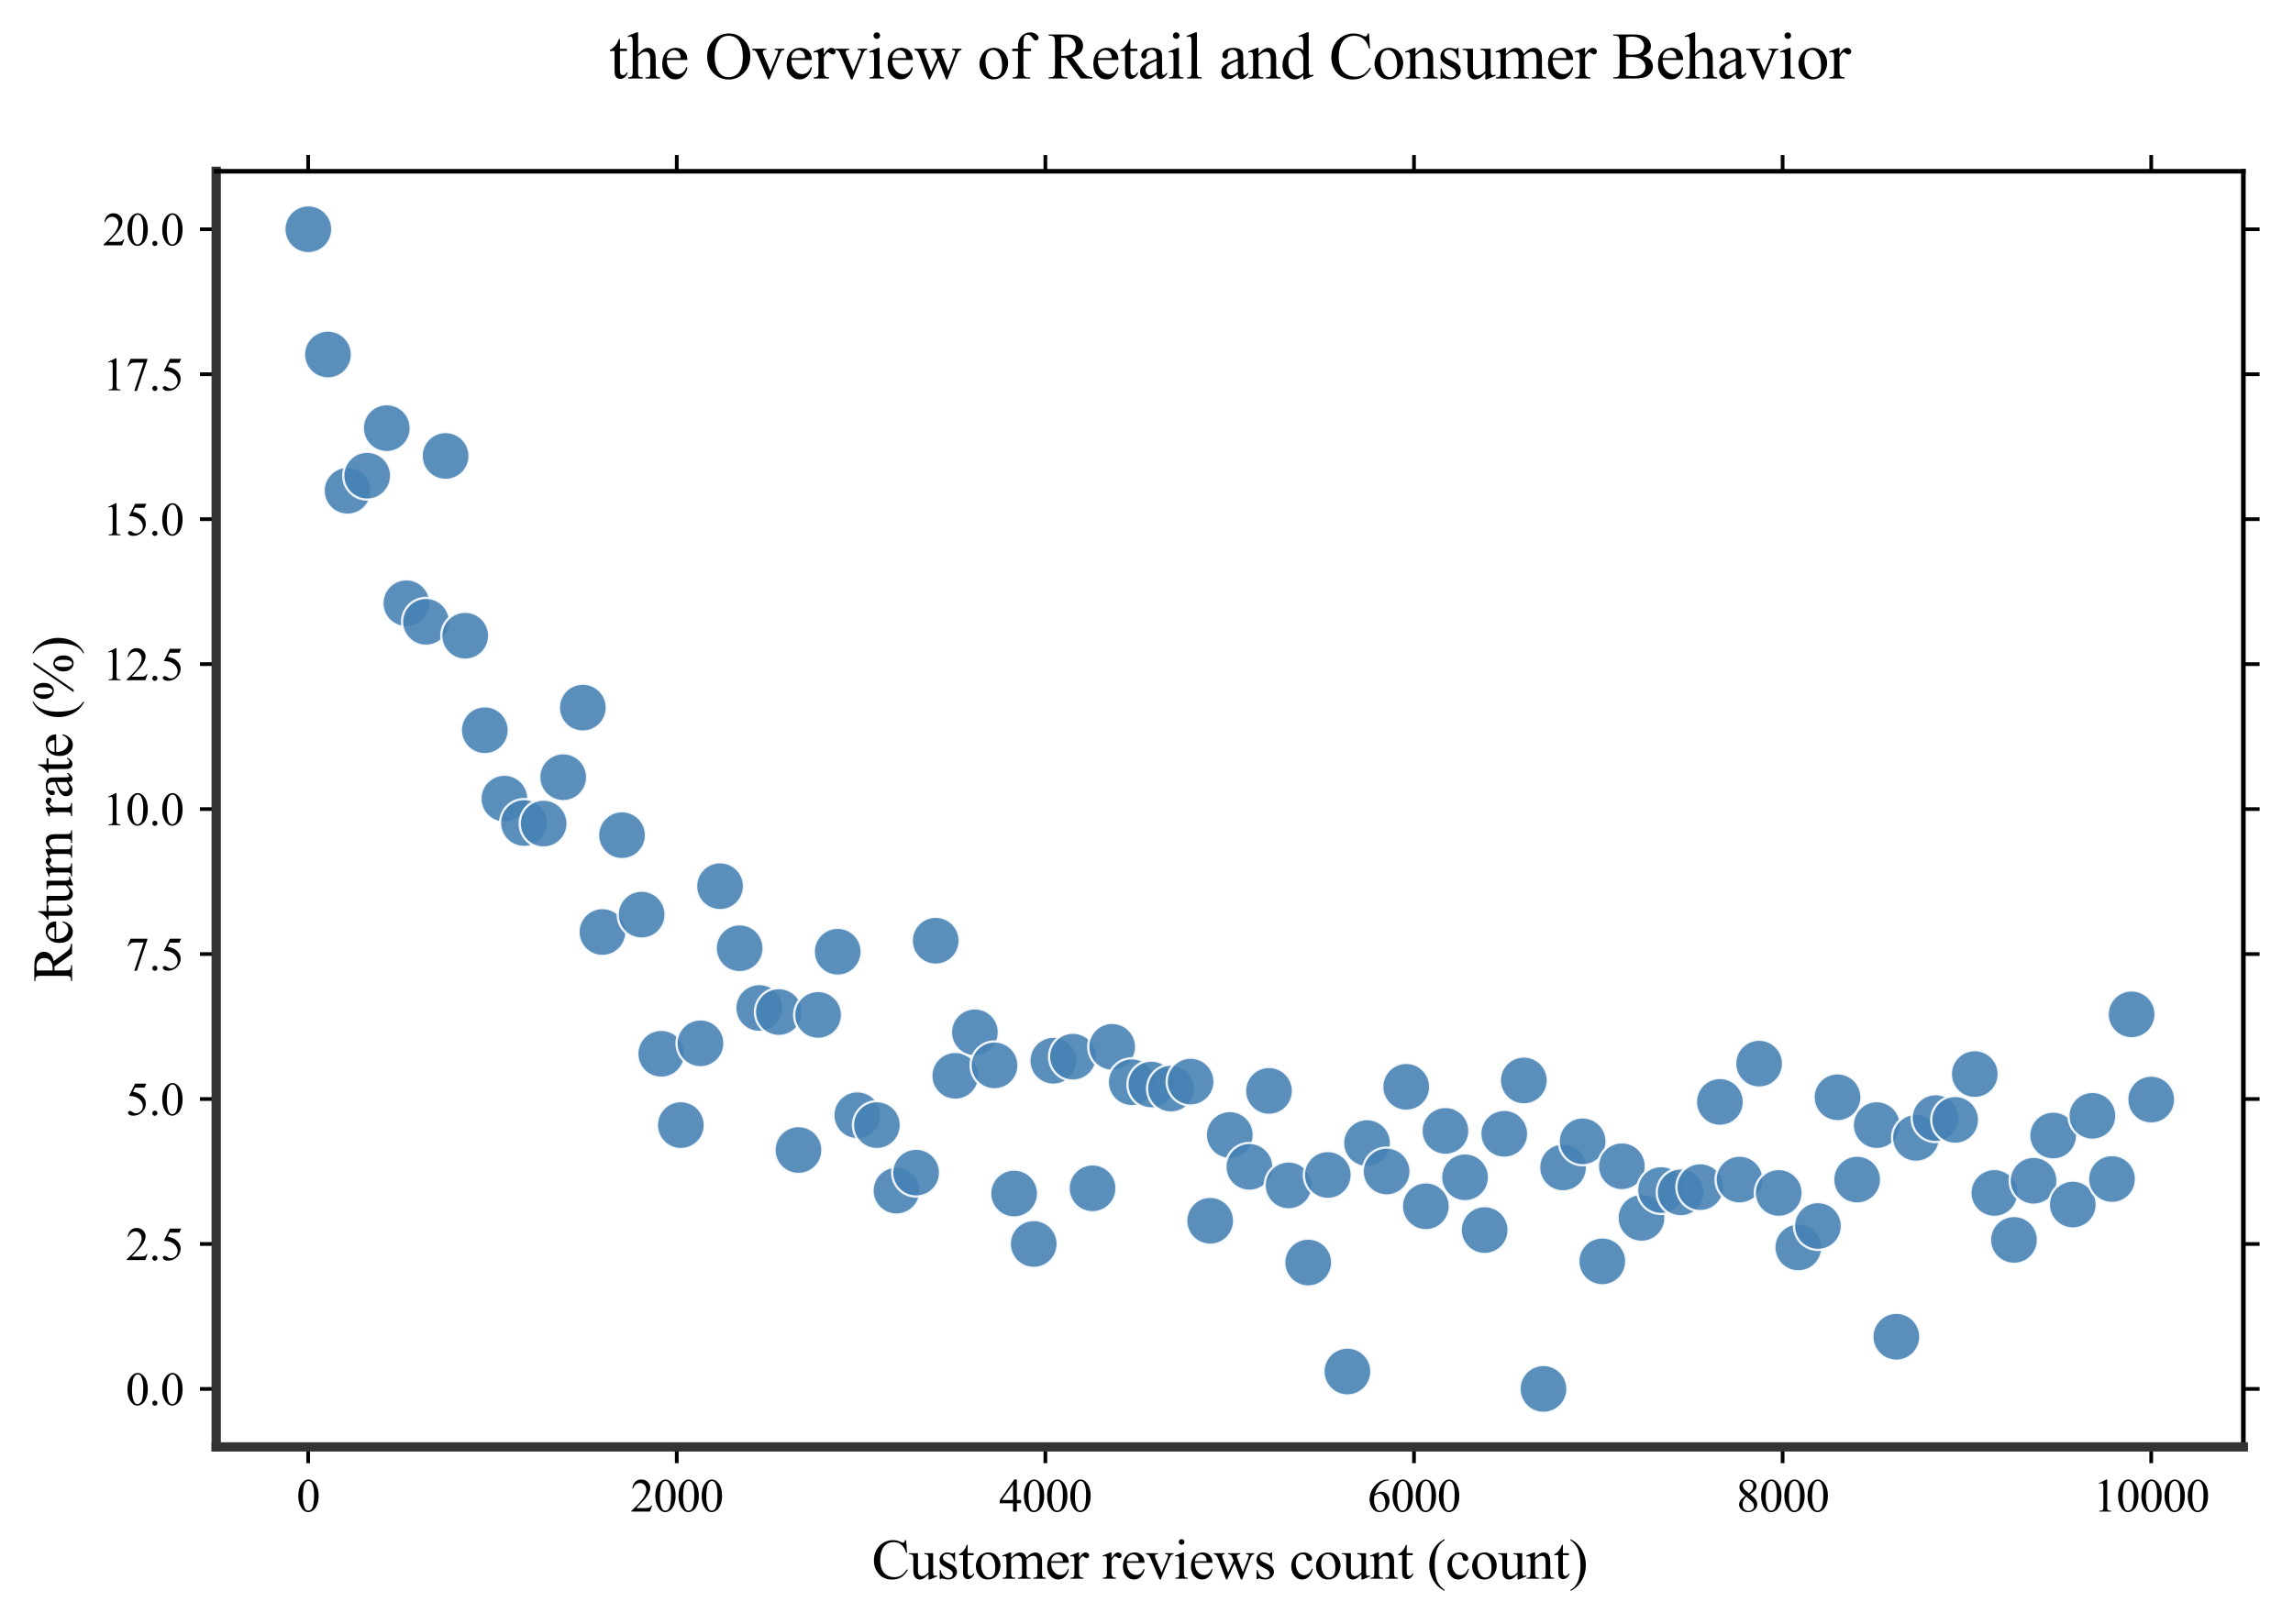 <?xml version="1.0" encoding="utf-8" standalone="no"?>
<!DOCTYPE svg PUBLIC "-//W3C//DTD SVG 1.1//EN"
  "http://www.w3.org/Graphics/SVG/1.1/DTD/svg11.dtd">
<svg xmlns:xlink="http://www.w3.org/1999/xlink" width="494.209pt" height="350.103pt" viewBox="0 0 494.209 350.103" xmlns="http://www.w3.org/2000/svg" version="1.1">
 <defs>
  <style type="text/css">*{stroke-linejoin: round; stroke-linecap: butt}</style>
 </defs>
 <g id="figure_1">
  <g id="patch_1">
   <path d="M 0 350.103 
L 494.209 350.103 
L 494.209 0 
L 0 0 
z
" style="fill: #ffffff"/>
  </g>
  <g id="axes_1">
   <g id="patch_2">
    <path d="M 46.599 311.921 
L 483.509 311.921 
L 483.509 36.921 
L 46.599 36.921 
z
" style="fill: #ffffff"/>
   </g>
   <g id="PathCollection_1">
    <defs>
     <path id="m537b567ca7" d="M 0 5.157 
C 1.368 5.157 2.679 4.613 3.646 3.646 
C 4.613 2.679 5.157 1.368 5.157 0 
C 5.157 -1.368 4.613 -2.679 3.646 -3.646 
C 2.679 -4.613 1.368 -5.157 0 -5.157 
C -1.368 -5.157 -2.679 -4.613 -3.646 -3.646 
C -4.613 -2.679 -5.157 -1.368 -5.157 0 
C -5.157 1.368 -4.613 2.679 -3.646 3.646 
C -2.679 4.613 -1.368 5.157 0 5.157 
z
" style="stroke: #ffffff; stroke-opacity: 0.888; stroke-width: 0.5"/>
    </defs>
    <g clip-path="url(#p446ac731dd)">
     <use xlink:href="#m537b567ca7" x="66.459" y="49.421" style="fill: #4682b4; fill-opacity: 0.888; stroke: #ffffff; stroke-opacity: 0.888; stroke-width: 0.5"/>
     <use xlink:href="#m537b567ca7" x="70.684" y="76.421" style="fill: #4682b4; fill-opacity: 0.888; stroke: #ffffff; stroke-opacity: 0.888; stroke-width: 0.5"/>
     <use xlink:href="#m537b567ca7" x="74.91" y="105.796" style="fill: #4682b4; fill-opacity: 0.888; stroke: #ffffff; stroke-opacity: 0.888; stroke-width: 0.5"/>
     <use xlink:href="#m537b567ca7" x="79.135" y="102.546" style="fill: #4682b4; fill-opacity: 0.888; stroke: #ffffff; stroke-opacity: 0.888; stroke-width: 0.5"/>
     <use xlink:href="#m537b567ca7" x="83.361" y="92.296" style="fill: #4682b4; fill-opacity: 0.888; stroke: #ffffff; stroke-opacity: 0.888; stroke-width: 0.5"/>
     <use xlink:href="#m537b567ca7" x="87.586" y="130.046" style="fill: #4682b4; fill-opacity: 0.888; stroke: #ffffff; stroke-opacity: 0.888; stroke-width: 0.5"/>
     <use xlink:href="#m537b567ca7" x="91.811" y="134.046" style="fill: #4682b4; fill-opacity: 0.888; stroke: #ffffff; stroke-opacity: 0.888; stroke-width: 0.5"/>
     <use xlink:href="#m537b567ca7" x="96.037" y="98.296" style="fill: #4682b4; fill-opacity: 0.888; stroke: #ffffff; stroke-opacity: 0.888; stroke-width: 0.5"/>
     <use xlink:href="#m537b567ca7" x="100.262" y="137.046" style="fill: #4682b4; fill-opacity: 0.888; stroke: #ffffff; stroke-opacity: 0.888; stroke-width: 0.5"/>
     <use xlink:href="#m537b567ca7" x="104.488" y="157.421" style="fill: #4682b4; fill-opacity: 0.888; stroke: #ffffff; stroke-opacity: 0.888; stroke-width: 0.5"/>
     <use xlink:href="#m537b567ca7" x="108.713" y="172.171" style="fill: #4682b4; fill-opacity: 0.888; stroke: #ffffff; stroke-opacity: 0.888; stroke-width: 0.5"/>
     <use xlink:href="#m537b567ca7" x="112.939" y="177.421" style="fill: #4682b4; fill-opacity: 0.888; stroke: #ffffff; stroke-opacity: 0.888; stroke-width: 0.5"/>
     <use xlink:href="#m537b567ca7" x="117.164" y="177.546" style="fill: #4682b4; fill-opacity: 0.888; stroke: #ffffff; stroke-opacity: 0.888; stroke-width: 0.5"/>
     <use xlink:href="#m537b567ca7" x="121.39" y="167.546" style="fill: #4682b4; fill-opacity: 0.888; stroke: #ffffff; stroke-opacity: 0.888; stroke-width: 0.5"/>
     <use xlink:href="#m537b567ca7" x="125.615" y="152.546" style="fill: #4682b4; fill-opacity: 0.888; stroke: #ffffff; stroke-opacity: 0.888; stroke-width: 0.5"/>
     <use xlink:href="#m537b567ca7" x="129.841" y="200.921" style="fill: #4682b4; fill-opacity: 0.888; stroke: #ffffff; stroke-opacity: 0.888; stroke-width: 0.5"/>
     <use xlink:href="#m537b567ca7" x="134.066" y="180.046" style="fill: #4682b4; fill-opacity: 0.888; stroke: #ffffff; stroke-opacity: 0.888; stroke-width: 0.5"/>
     <use xlink:href="#m537b567ca7" x="138.291" y="197.171" style="fill: #4682b4; fill-opacity: 0.888; stroke: #ffffff; stroke-opacity: 0.888; stroke-width: 0.5"/>
     <use xlink:href="#m537b567ca7" x="142.517" y="227.171" style="fill: #4682b4; fill-opacity: 0.888; stroke: #ffffff; stroke-opacity: 0.888; stroke-width: 0.5"/>
     <use xlink:href="#m537b567ca7" x="146.742" y="242.546" style="fill: #4682b4; fill-opacity: 0.888; stroke: #ffffff; stroke-opacity: 0.888; stroke-width: 0.5"/>
     <use xlink:href="#m537b567ca7" x="150.968" y="224.921" style="fill: #4682b4; fill-opacity: 0.888; stroke: #ffffff; stroke-opacity: 0.888; stroke-width: 0.5"/>
     <use xlink:href="#m537b567ca7" x="155.193" y="191.046" style="fill: #4682b4; fill-opacity: 0.888; stroke: #ffffff; stroke-opacity: 0.888; stroke-width: 0.5"/>
     <use xlink:href="#m537b567ca7" x="159.418" y="204.421" style="fill: #4682b4; fill-opacity: 0.888; stroke: #ffffff; stroke-opacity: 0.888; stroke-width: 0.5"/>
     <use xlink:href="#m537b567ca7" x="163.644" y="217.296" style="fill: #4682b4; fill-opacity: 0.888; stroke: #ffffff; stroke-opacity: 0.888; stroke-width: 0.5"/>
     <use xlink:href="#m537b567ca7" x="167.87" y="218.171" style="fill: #4682b4; fill-opacity: 0.888; stroke: #ffffff; stroke-opacity: 0.888; stroke-width: 0.5"/>
     <use xlink:href="#m537b567ca7" x="172.095" y="247.921" style="fill: #4682b4; fill-opacity: 0.888; stroke: #ffffff; stroke-opacity: 0.888; stroke-width: 0.5"/>
     <use xlink:href="#m537b567ca7" x="176.32" y="218.796" style="fill: #4682b4; fill-opacity: 0.888; stroke: #ffffff; stroke-opacity: 0.888; stroke-width: 0.5"/>
     <use xlink:href="#m537b567ca7" x="180.546" y="205.171" style="fill: #4682b4; fill-opacity: 0.888; stroke: #ffffff; stroke-opacity: 0.888; stroke-width: 0.5"/>
     <use xlink:href="#m537b567ca7" x="184.771" y="240.421" style="fill: #4682b4; fill-opacity: 0.888; stroke: #ffffff; stroke-opacity: 0.888; stroke-width: 0.5"/>
     <use xlink:href="#m537b567ca7" x="188.997" y="242.546" style="fill: #4682b4; fill-opacity: 0.888; stroke: #ffffff; stroke-opacity: 0.888; stroke-width: 0.5"/>
     <use xlink:href="#m537b567ca7" x="193.222" y="256.671" style="fill: #4682b4; fill-opacity: 0.888; stroke: #ffffff; stroke-opacity: 0.888; stroke-width: 0.5"/>
     <use xlink:href="#m537b567ca7" x="197.447" y="252.796" style="fill: #4682b4; fill-opacity: 0.888; stroke: #ffffff; stroke-opacity: 0.888; stroke-width: 0.5"/>
     <use xlink:href="#m537b567ca7" x="201.673" y="202.796" style="fill: #4682b4; fill-opacity: 0.888; stroke: #ffffff; stroke-opacity: 0.888; stroke-width: 0.5"/>
     <use xlink:href="#m537b567ca7" x="205.898" y="231.921" style="fill: #4682b4; fill-opacity: 0.888; stroke: #ffffff; stroke-opacity: 0.888; stroke-width: 0.5"/>
     <use xlink:href="#m537b567ca7" x="210.124" y="222.546" style="fill: #4682b4; fill-opacity: 0.888; stroke: #ffffff; stroke-opacity: 0.888; stroke-width: 0.5"/>
     <use xlink:href="#m537b567ca7" x="214.349" y="229.671" style="fill: #4682b4; fill-opacity: 0.888; stroke: #ffffff; stroke-opacity: 0.888; stroke-width: 0.5"/>
     <use xlink:href="#m537b567ca7" x="218.574" y="257.296" style="fill: #4682b4; fill-opacity: 0.888; stroke: #ffffff; stroke-opacity: 0.888; stroke-width: 0.5"/>
     <use xlink:href="#m537b567ca7" x="222.8" y="268.171" style="fill: #4682b4; fill-opacity: 0.888; stroke: #ffffff; stroke-opacity: 0.888; stroke-width: 0.5"/>
     <use xlink:href="#m537b567ca7" x="227.025" y="228.671" style="fill: #4682b4; fill-opacity: 0.888; stroke: #ffffff; stroke-opacity: 0.888; stroke-width: 0.5"/>
     <use xlink:href="#m537b567ca7" x="231.251" y="227.796" style="fill: #4682b4; fill-opacity: 0.888; stroke: #ffffff; stroke-opacity: 0.888; stroke-width: 0.5"/>
     <use xlink:href="#m537b567ca7" x="235.476" y="256.171" style="fill: #4682b4; fill-opacity: 0.888; stroke: #ffffff; stroke-opacity: 0.888; stroke-width: 0.5"/>
     <use xlink:href="#m537b567ca7" x="239.702" y="225.671" style="fill: #4682b4; fill-opacity: 0.888; stroke: #ffffff; stroke-opacity: 0.888; stroke-width: 0.5"/>
     <use xlink:href="#m537b567ca7" x="243.927" y="233.296" style="fill: #4682b4; fill-opacity: 0.888; stroke: #ffffff; stroke-opacity: 0.888; stroke-width: 0.5"/>
     <use xlink:href="#m537b567ca7" x="248.153" y="233.796" style="fill: #4682b4; fill-opacity: 0.888; stroke: #ffffff; stroke-opacity: 0.888; stroke-width: 0.5"/>
     <use xlink:href="#m537b567ca7" x="252.378" y="234.671" style="fill: #4682b4; fill-opacity: 0.888; stroke: #ffffff; stroke-opacity: 0.888; stroke-width: 0.5"/>
     <use xlink:href="#m537b567ca7" x="256.604" y="233.171" style="fill: #4682b4; fill-opacity: 0.888; stroke: #ffffff; stroke-opacity: 0.888; stroke-width: 0.5"/>
     <use xlink:href="#m537b567ca7" x="260.829" y="263.171" style="fill: #4682b4; fill-opacity: 0.888; stroke: #ffffff; stroke-opacity: 0.888; stroke-width: 0.5"/>
     <use xlink:href="#m537b567ca7" x="265.054" y="244.671" style="fill: #4682b4; fill-opacity: 0.888; stroke: #ffffff; stroke-opacity: 0.888; stroke-width: 0.5"/>
     <use xlink:href="#m537b567ca7" x="269.28" y="251.546" style="fill: #4682b4; fill-opacity: 0.888; stroke: #ffffff; stroke-opacity: 0.888; stroke-width: 0.5"/>
     <use xlink:href="#m537b567ca7" x="273.505" y="235.171" style="fill: #4682b4; fill-opacity: 0.888; stroke: #ffffff; stroke-opacity: 0.888; stroke-width: 0.5"/>
     <use xlink:href="#m537b567ca7" x="277.731" y="255.546" style="fill: #4682b4; fill-opacity: 0.888; stroke: #ffffff; stroke-opacity: 0.888; stroke-width: 0.5"/>
     <use xlink:href="#m537b567ca7" x="281.956" y="272.171" style="fill: #4682b4; fill-opacity: 0.888; stroke: #ffffff; stroke-opacity: 0.888; stroke-width: 0.5"/>
     <use xlink:href="#m537b567ca7" x="286.181" y="253.296" style="fill: #4682b4; fill-opacity: 0.888; stroke: #ffffff; stroke-opacity: 0.888; stroke-width: 0.5"/>
     <use xlink:href="#m537b567ca7" x="290.407" y="295.671" style="fill: #4682b4; fill-opacity: 0.888; stroke: #ffffff; stroke-opacity: 0.888; stroke-width: 0.5"/>
     <use xlink:href="#m537b567ca7" x="294.633" y="246.421" style="fill: #4682b4; fill-opacity: 0.888; stroke: #ffffff; stroke-opacity: 0.888; stroke-width: 0.5"/>
     <use xlink:href="#m537b567ca7" x="298.858" y="252.546" style="fill: #4682b4; fill-opacity: 0.888; stroke: #ffffff; stroke-opacity: 0.888; stroke-width: 0.5"/>
     <use xlink:href="#m537b567ca7" x="303.083" y="234.296" style="fill: #4682b4; fill-opacity: 0.888; stroke: #ffffff; stroke-opacity: 0.888; stroke-width: 0.5"/>
     <use xlink:href="#m537b567ca7" x="307.309" y="260.046" style="fill: #4682b4; fill-opacity: 0.888; stroke: #ffffff; stroke-opacity: 0.888; stroke-width: 0.5"/>
     <use xlink:href="#m537b567ca7" x="311.534" y="243.796" style="fill: #4682b4; fill-opacity: 0.888; stroke: #ffffff; stroke-opacity: 0.888; stroke-width: 0.5"/>
     <use xlink:href="#m537b567ca7" x="315.76" y="253.796" style="fill: #4682b4; fill-opacity: 0.888; stroke: #ffffff; stroke-opacity: 0.888; stroke-width: 0.5"/>
     <use xlink:href="#m537b567ca7" x="319.985" y="265.171" style="fill: #4682b4; fill-opacity: 0.888; stroke: #ffffff; stroke-opacity: 0.888; stroke-width: 0.5"/>
     <use xlink:href="#m537b567ca7" x="324.21" y="244.421" style="fill: #4682b4; fill-opacity: 0.888; stroke: #ffffff; stroke-opacity: 0.888; stroke-width: 0.5"/>
     <use xlink:href="#m537b567ca7" x="328.436" y="232.921" style="fill: #4682b4; fill-opacity: 0.888; stroke: #ffffff; stroke-opacity: 0.888; stroke-width: 0.5"/>
     <use xlink:href="#m537b567ca7" x="332.661" y="299.421" style="fill: #4682b4; fill-opacity: 0.888; stroke: #ffffff; stroke-opacity: 0.888; stroke-width: 0.5"/>
     <use xlink:href="#m537b567ca7" x="336.887" y="251.671" style="fill: #4682b4; fill-opacity: 0.888; stroke: #ffffff; stroke-opacity: 0.888; stroke-width: 0.5"/>
     <use xlink:href="#m537b567ca7" x="341.112" y="246.046" style="fill: #4682b4; fill-opacity: 0.888; stroke: #ffffff; stroke-opacity: 0.888; stroke-width: 0.5"/>
     <use xlink:href="#m537b567ca7" x="345.337" y="271.921" style="fill: #4682b4; fill-opacity: 0.888; stroke: #ffffff; stroke-opacity: 0.888; stroke-width: 0.5"/>
     <use xlink:href="#m537b567ca7" x="349.563" y="251.421" style="fill: #4682b4; fill-opacity: 0.888; stroke: #ffffff; stroke-opacity: 0.888; stroke-width: 0.5"/>
     <use xlink:href="#m537b567ca7" x="353.789" y="262.546" style="fill: #4682b4; fill-opacity: 0.888; stroke: #ffffff; stroke-opacity: 0.888; stroke-width: 0.5"/>
     <use xlink:href="#m537b567ca7" x="358.014" y="256.546" style="fill: #4682b4; fill-opacity: 0.888; stroke: #ffffff; stroke-opacity: 0.888; stroke-width: 0.5"/>
     <use xlink:href="#m537b567ca7" x="362.239" y="257.046" style="fill: #4682b4; fill-opacity: 0.888; stroke: #ffffff; stroke-opacity: 0.888; stroke-width: 0.5"/>
     <use xlink:href="#m537b567ca7" x="366.465" y="255.921" style="fill: #4682b4; fill-opacity: 0.888; stroke: #ffffff; stroke-opacity: 0.888; stroke-width: 0.5"/>
     <use xlink:href="#m537b567ca7" x="370.69" y="237.546" style="fill: #4682b4; fill-opacity: 0.888; stroke: #ffffff; stroke-opacity: 0.888; stroke-width: 0.5"/>
     <use xlink:href="#m537b567ca7" x="374.916" y="254.296" style="fill: #4682b4; fill-opacity: 0.888; stroke: #ffffff; stroke-opacity: 0.888; stroke-width: 0.5"/>
     <use xlink:href="#m537b567ca7" x="379.141" y="229.296" style="fill: #4682b4; fill-opacity: 0.888; stroke: #ffffff; stroke-opacity: 0.888; stroke-width: 0.5"/>
     <use xlink:href="#m537b567ca7" x="383.367" y="257.171" style="fill: #4682b4; fill-opacity: 0.888; stroke: #ffffff; stroke-opacity: 0.888; stroke-width: 0.5"/>
     <use xlink:href="#m537b567ca7" x="387.592" y="268.921" style="fill: #4682b4; fill-opacity: 0.888; stroke: #ffffff; stroke-opacity: 0.888; stroke-width: 0.5"/>
     <use xlink:href="#m537b567ca7" x="391.817" y="264.296" style="fill: #4682b4; fill-opacity: 0.888; stroke: #ffffff; stroke-opacity: 0.888; stroke-width: 0.5"/>
     <use xlink:href="#m537b567ca7" x="396.043" y="236.546" style="fill: #4682b4; fill-opacity: 0.888; stroke: #ffffff; stroke-opacity: 0.888; stroke-width: 0.5"/>
     <use xlink:href="#m537b567ca7" x="400.268" y="254.296" style="fill: #4682b4; fill-opacity: 0.888; stroke: #ffffff; stroke-opacity: 0.888; stroke-width: 0.5"/>
     <use xlink:href="#m537b567ca7" x="404.494" y="242.546" style="fill: #4682b4; fill-opacity: 0.888; stroke: #ffffff; stroke-opacity: 0.888; stroke-width: 0.5"/>
     <use xlink:href="#m537b567ca7" x="408.719" y="288.171" style="fill: #4682b4; fill-opacity: 0.888; stroke: #ffffff; stroke-opacity: 0.888; stroke-width: 0.5"/>
     <use xlink:href="#m537b567ca7" x="412.945" y="245.296" style="fill: #4682b4; fill-opacity: 0.888; stroke: #ffffff; stroke-opacity: 0.888; stroke-width: 0.5"/>
     <use xlink:href="#m537b567ca7" x="417.17" y="241.046" style="fill: #4682b4; fill-opacity: 0.888; stroke: #ffffff; stroke-opacity: 0.888; stroke-width: 0.5"/>
     <use xlink:href="#m537b567ca7" x="421.396" y="241.421" style="fill: #4682b4; fill-opacity: 0.888; stroke: #ffffff; stroke-opacity: 0.888; stroke-width: 0.5"/>
     <use xlink:href="#m537b567ca7" x="425.621" y="231.546" style="fill: #4682b4; fill-opacity: 0.888; stroke: #ffffff; stroke-opacity: 0.888; stroke-width: 0.5"/>
     <use xlink:href="#m537b567ca7" x="429.846" y="257.171" style="fill: #4682b4; fill-opacity: 0.888; stroke: #ffffff; stroke-opacity: 0.888; stroke-width: 0.5"/>
     <use xlink:href="#m537b567ca7" x="434.072" y="267.296" style="fill: #4682b4; fill-opacity: 0.888; stroke: #ffffff; stroke-opacity: 0.888; stroke-width: 0.5"/>
     <use xlink:href="#m537b567ca7" x="438.297" y="254.546" style="fill: #4682b4; fill-opacity: 0.888; stroke: #ffffff; stroke-opacity: 0.888; stroke-width: 0.5"/>
     <use xlink:href="#m537b567ca7" x="442.523" y="244.796" style="fill: #4682b4; fill-opacity: 0.888; stroke: #ffffff; stroke-opacity: 0.888; stroke-width: 0.5"/>
     <use xlink:href="#m537b567ca7" x="446.748" y="259.671" style="fill: #4682b4; fill-opacity: 0.888; stroke: #ffffff; stroke-opacity: 0.888; stroke-width: 0.5"/>
     <use xlink:href="#m537b567ca7" x="450.973" y="240.546" style="fill: #4682b4; fill-opacity: 0.888; stroke: #ffffff; stroke-opacity: 0.888; stroke-width: 0.5"/>
     <use xlink:href="#m537b567ca7" x="455.199" y="254.171" style="fill: #4682b4; fill-opacity: 0.888; stroke: #ffffff; stroke-opacity: 0.888; stroke-width: 0.5"/>
     <use xlink:href="#m537b567ca7" x="459.424" y="218.671" style="fill: #4682b4; fill-opacity: 0.888; stroke: #ffffff; stroke-opacity: 0.888; stroke-width: 0.5"/>
     <use xlink:href="#m537b567ca7" x="463.65" y="237.046" style="fill: #4682b4; fill-opacity: 0.888; stroke: #ffffff; stroke-opacity: 0.888; stroke-width: 0.5"/>
    </g>
   </g>
   <g id="matplotlib.axis_1">
    <g id="xtick_1">
     <g id="line2d_1">
      <defs>
       <path id="mefefb2bfc0" d="M 0 0 
L 0 3.5 
" style="stroke: #000000; stroke-width: 0.8"/>
      </defs>
      <g>
       <use xlink:href="#mefefb2bfc0" x="66.419" y="311.921" style="stroke: #000000; stroke-width: 0.8"/>
      </g>
     </g>
     <g id="line2d_2">
      <defs>
       <path id="m08f97021ff" d="M 0 0 
L 0 -3.5 
" style="stroke: #000000; stroke-width: 0.8"/>
      </defs>
      <g>
       <use xlink:href="#m08f97021ff" x="66.419" y="36.921" style="stroke: #000000; stroke-width: 0.8"/>
      </g>
     </g>
     <g id="text_1">
      <!-- 0 -->
      <g transform="translate(63.919 325.865) scale(0.1 -0.1)">
       <defs>
        <path id="TimesNewRomanPSMT-30" d="M 231 2094 
Q 231 2819 450 3342 
Q 669 3866 1031 4122 
Q 1313 4325 1613 4325 
Q 2100 4325 2488 3828 
Q 2972 3213 2972 2159 
Q 2972 1422 2759 906 
Q 2547 391 2217 158 
Q 1888 -75 1581 -75 
Q 975 -75 572 641 
Q 231 1244 231 2094 
z
M 844 2016 
Q 844 1141 1059 588 
Q 1238 122 1591 122 
Q 1759 122 1940 273 
Q 2122 425 2216 781 
Q 2359 1319 2359 2297 
Q 2359 3022 2209 3506 
Q 2097 3866 1919 4016 
Q 1791 4119 1609 4119 
Q 1397 4119 1231 3928 
Q 1006 3669 925 3112 
Q 844 2556 844 2016 
z
" transform="scale(0.016)"/>
       </defs>
       <use xlink:href="#TimesNewRomanPSMT-30"/>
      </g>
     </g>
    </g>
    <g id="xtick_2">
     <g id="line2d_3">
      <g>
       <use xlink:href="#mefefb2bfc0" x="145.865" y="311.921" style="stroke: #000000; stroke-width: 0.8"/>
      </g>
     </g>
     <g id="line2d_4">
      <g>
       <use xlink:href="#m08f97021ff" x="145.865" y="36.921" style="stroke: #000000; stroke-width: 0.8"/>
      </g>
     </g>
     <g id="text_2">
      <!-- 2000 -->
      <g transform="translate(135.865 325.865) scale(0.1 -0.1)">
       <defs>
        <path id="TimesNewRomanPSMT-32" d="M 2934 816 
L 2638 0 
L 138 0 
L 138 116 
Q 1241 1122 1691 1759 
Q 2141 2397 2141 2925 
Q 2141 3328 1894 3587 
Q 1647 3847 1303 3847 
Q 991 3847 742 3664 
Q 494 3481 375 3128 
L 259 3128 
Q 338 3706 661 4015 
Q 984 4325 1469 4325 
Q 1984 4325 2329 3994 
Q 2675 3663 2675 3213 
Q 2675 2891 2525 2569 
Q 2294 2063 1775 1497 
Q 997 647 803 472 
L 1909 472 
Q 2247 472 2383 497 
Q 2519 522 2628 598 
Q 2738 675 2819 816 
L 2934 816 
z
" transform="scale(0.016)"/>
       </defs>
       <use xlink:href="#TimesNewRomanPSMT-32"/>
       <use xlink:href="#TimesNewRomanPSMT-30" transform="translate(50 0)"/>
       <use xlink:href="#TimesNewRomanPSMT-30" transform="translate(100 0)"/>
       <use xlink:href="#TimesNewRomanPSMT-30" transform="translate(150 0)"/>
      </g>
     </g>
    </g>
    <g id="xtick_3">
     <g id="line2d_5">
      <g>
       <use xlink:href="#mefefb2bfc0" x="225.311" y="311.921" style="stroke: #000000; stroke-width: 0.8"/>
      </g>
     </g>
     <g id="line2d_6">
      <g>
       <use xlink:href="#m08f97021ff" x="225.311" y="36.921" style="stroke: #000000; stroke-width: 0.8"/>
      </g>
     </g>
     <g id="text_3">
      <!-- 4000 -->
      <g transform="translate(215.311 325.865) scale(0.1 -0.1)">
       <defs>
        <path id="TimesNewRomanPSMT-34" d="M 2978 1563 
L 2978 1119 
L 2409 1119 
L 2409 0 
L 1894 0 
L 1894 1119 
L 100 1119 
L 100 1519 
L 2066 4325 
L 2409 4325 
L 2409 1563 
L 2978 1563 
z
M 1894 1563 
L 1894 3666 
L 406 1563 
L 1894 1563 
z
" transform="scale(0.016)"/>
       </defs>
       <use xlink:href="#TimesNewRomanPSMT-34"/>
       <use xlink:href="#TimesNewRomanPSMT-30" transform="translate(50 0)"/>
       <use xlink:href="#TimesNewRomanPSMT-30" transform="translate(100 0)"/>
       <use xlink:href="#TimesNewRomanPSMT-30" transform="translate(150 0)"/>
      </g>
     </g>
    </g>
    <g id="xtick_4">
     <g id="line2d_7">
      <g>
       <use xlink:href="#mefefb2bfc0" x="304.758" y="311.921" style="stroke: #000000; stroke-width: 0.8"/>
      </g>
     </g>
     <g id="line2d_8">
      <g>
       <use xlink:href="#m08f97021ff" x="304.758" y="36.921" style="stroke: #000000; stroke-width: 0.8"/>
      </g>
     </g>
     <g id="text_4">
      <!-- 6000 -->
      <g transform="translate(294.758 325.865) scale(0.1 -0.1)">
       <defs>
        <path id="TimesNewRomanPSMT-36" d="M 2869 4325 
L 2869 4209 
Q 2456 4169 2195 4045 
Q 1934 3922 1679 3669 
Q 1425 3416 1258 3105 
Q 1091 2794 978 2366 
Q 1428 2675 1881 2675 
Q 2316 2675 2634 2325 
Q 2953 1975 2953 1425 
Q 2953 894 2631 456 
Q 2244 -75 1606 -75 
Q 1172 -75 869 213 
Q 275 772 275 1663 
Q 275 2231 503 2743 
Q 731 3256 1154 3653 
Q 1578 4050 1965 4187 
Q 2353 4325 2688 4325 
L 2869 4325 
z
M 925 2138 
Q 869 1716 869 1456 
Q 869 1156 980 804 
Q 1091 453 1309 247 
Q 1469 100 1697 100 
Q 1969 100 2183 356 
Q 2397 613 2397 1088 
Q 2397 1622 2184 2012 
Q 1972 2403 1581 2403 
Q 1463 2403 1327 2353 
Q 1191 2303 925 2138 
z
" transform="scale(0.016)"/>
       </defs>
       <use xlink:href="#TimesNewRomanPSMT-36"/>
       <use xlink:href="#TimesNewRomanPSMT-30" transform="translate(50 0)"/>
       <use xlink:href="#TimesNewRomanPSMT-30" transform="translate(100 0)"/>
       <use xlink:href="#TimesNewRomanPSMT-30" transform="translate(150 0)"/>
      </g>
     </g>
    </g>
    <g id="xtick_5">
     <g id="line2d_9">
      <g>
       <use xlink:href="#mefefb2bfc0" x="384.204" y="311.921" style="stroke: #000000; stroke-width: 0.8"/>
      </g>
     </g>
     <g id="line2d_10">
      <g>
       <use xlink:href="#m08f97021ff" x="384.204" y="36.921" style="stroke: #000000; stroke-width: 0.8"/>
      </g>
     </g>
     <g id="text_5">
      <!-- 8000 -->
      <g transform="translate(374.204 325.865) scale(0.1 -0.1)">
       <defs>
        <path id="TimesNewRomanPSMT-38" d="M 1228 2134 
Q 725 2547 579 2797 
Q 434 3047 434 3316 
Q 434 3728 753 4026 
Q 1072 4325 1600 4325 
Q 2113 4325 2425 4047 
Q 2738 3769 2738 3413 
Q 2738 3175 2569 2928 
Q 2400 2681 1866 2347 
Q 2416 1922 2594 1678 
Q 2831 1359 2831 1006 
Q 2831 559 2490 242 
Q 2150 -75 1597 -75 
Q 994 -75 656 303 
Q 388 606 388 966 
Q 388 1247 577 1523 
Q 766 1800 1228 2134 
z
M 1719 2469 
Q 2094 2806 2194 3001 
Q 2294 3197 2294 3444 
Q 2294 3772 2109 3958 
Q 1925 4144 1606 4144 
Q 1288 4144 1088 3959 
Q 888 3775 888 3528 
Q 888 3366 970 3203 
Q 1053 3041 1206 2894 
L 1719 2469 
z
M 1375 2016 
Q 1116 1797 991 1539 
Q 866 1281 866 981 
Q 866 578 1086 336 
Q 1306 94 1647 94 
Q 1984 94 2187 284 
Q 2391 475 2391 747 
Q 2391 972 2272 1150 
Q 2050 1481 1375 2016 
z
" transform="scale(0.016)"/>
       </defs>
       <use xlink:href="#TimesNewRomanPSMT-38"/>
       <use xlink:href="#TimesNewRomanPSMT-30" transform="translate(50 0)"/>
       <use xlink:href="#TimesNewRomanPSMT-30" transform="translate(100 0)"/>
       <use xlink:href="#TimesNewRomanPSMT-30" transform="translate(150 0)"/>
      </g>
     </g>
    </g>
    <g id="xtick_6">
     <g id="line2d_11">
      <g>
       <use xlink:href="#mefefb2bfc0" x="463.65" y="311.921" style="stroke: #000000; stroke-width: 0.8"/>
      </g>
     </g>
     <g id="line2d_12">
      <g>
       <use xlink:href="#m08f97021ff" x="463.65" y="36.921" style="stroke: #000000; stroke-width: 0.8"/>
      </g>
     </g>
     <g id="text_6">
      <!-- 10000 -->
      <g transform="translate(451.15 325.865) scale(0.1 -0.1)">
       <defs>
        <path id="TimesNewRomanPSMT-31" d="M 750 3822 
L 1781 4325 
L 1884 4325 
L 1884 747 
Q 1884 391 1914 303 
Q 1944 216 2037 169 
Q 2131 122 2419 116 
L 2419 0 
L 825 0 
L 825 116 
Q 1125 122 1212 167 
Q 1300 213 1334 289 
Q 1369 366 1369 747 
L 1369 3034 
Q 1369 3497 1338 3628 
Q 1316 3728 1258 3775 
Q 1200 3822 1119 3822 
Q 1003 3822 797 3725 
L 750 3822 
z
" transform="scale(0.016)"/>
       </defs>
       <use xlink:href="#TimesNewRomanPSMT-31"/>
       <use xlink:href="#TimesNewRomanPSMT-30" transform="translate(50 0)"/>
       <use xlink:href="#TimesNewRomanPSMT-30" transform="translate(100 0)"/>
       <use xlink:href="#TimesNewRomanPSMT-30" transform="translate(150 0)"/>
       <use xlink:href="#TimesNewRomanPSMT-30" transform="translate(200 0)"/>
      </g>
     </g>
    </g>
    <g id="text_7">
     <!-- Customer reviews count (count) -->
     <g transform="translate(187.906 340.337) scale(0.12 -0.12)">
      <defs>
       <path id="TimesNewRomanPSMT-43" d="M 3853 4334 
L 3950 2894 
L 3853 2894 
Q 3659 3541 3300 3825 
Q 2941 4109 2438 4109 
Q 2016 4109 1675 3895 
Q 1334 3681 1139 3212 
Q 944 2744 944 2047 
Q 944 1472 1128 1050 
Q 1313 628 1683 403 
Q 2053 178 2528 178 
Q 2941 178 3256 354 
Q 3572 531 3950 1056 
L 4047 994 
Q 3728 428 3303 165 
Q 2878 -97 2294 -97 
Q 1241 -97 663 684 
Q 231 1266 231 2053 
Q 231 2688 515 3219 
Q 800 3750 1298 4042 
Q 1797 4334 2388 4334 
Q 2847 4334 3294 4109 
Q 3425 4041 3481 4041 
Q 3566 4041 3628 4100 
Q 3709 4184 3744 4334 
L 3853 4334 
z
" transform="scale(0.016)"/>
       <path id="TimesNewRomanPSMT-75" d="M 2709 2863 
L 2709 1128 
Q 2709 631 2732 520 
Q 2756 409 2807 365 
Q 2859 322 2928 322 
Q 3025 322 3147 375 
L 3191 266 
L 2334 -88 
L 2194 -88 
L 2194 519 
Q 1825 119 1631 15 
Q 1438 -88 1222 -88 
Q 981 -88 804 51 
Q 628 191 559 409 
Q 491 628 491 1028 
L 491 2306 
Q 491 2509 447 2587 
Q 403 2666 317 2708 
Q 231 2750 6 2747 
L 6 2863 
L 1009 2863 
L 1009 947 
Q 1009 547 1148 422 
Q 1288 297 1484 297 
Q 1619 297 1789 381 
Q 1959 466 2194 703 
L 2194 2325 
Q 2194 2569 2105 2655 
Q 2016 2741 1734 2747 
L 1734 2863 
L 2709 2863 
z
" transform="scale(0.016)"/>
       <path id="TimesNewRomanPSMT-73" d="M 2050 2947 
L 2050 1972 
L 1947 1972 
Q 1828 2431 1642 2597 
Q 1456 2763 1169 2763 
Q 950 2763 815 2647 
Q 681 2531 681 2391 
Q 681 2216 781 2091 
Q 878 1963 1175 1819 
L 1631 1597 
Q 2266 1288 2266 781 
Q 2266 391 1970 151 
Q 1675 -88 1309 -88 
Q 1047 -88 709 6 
Q 606 38 541 38 
Q 469 38 428 -44 
L 325 -44 
L 325 978 
L 428 978 
Q 516 541 762 319 
Q 1009 97 1316 97 
Q 1531 97 1667 223 
Q 1803 350 1803 528 
Q 1803 744 1651 891 
Q 1500 1038 1047 1263 
Q 594 1488 453 1669 
Q 313 1847 313 2119 
Q 313 2472 555 2709 
Q 797 2947 1181 2947 
Q 1350 2947 1591 2875 
Q 1750 2828 1803 2828 
Q 1853 2828 1881 2850 
Q 1909 2872 1947 2947 
L 2050 2947 
z
" transform="scale(0.016)"/>
       <path id="TimesNewRomanPSMT-74" d="M 1031 3803 
L 1031 2863 
L 1700 2863 
L 1700 2644 
L 1031 2644 
L 1031 788 
Q 1031 509 1111 412 
Q 1191 316 1316 316 
Q 1419 316 1516 380 
Q 1613 444 1666 569 
L 1788 569 
Q 1678 263 1478 108 
Q 1278 -47 1066 -47 
Q 922 -47 784 33 
Q 647 113 581 261 
Q 516 409 516 719 
L 516 2644 
L 63 2644 
L 63 2747 
Q 234 2816 414 2980 
Q 594 3144 734 3369 
Q 806 3488 934 3803 
L 1031 3803 
z
" transform="scale(0.016)"/>
       <path id="TimesNewRomanPSMT-6f" d="M 1600 2947 
Q 2250 2947 2644 2453 
Q 2978 2031 2978 1484 
Q 2978 1100 2793 706 
Q 2609 313 2286 112 
Q 1963 -88 1566 -88 
Q 919 -88 538 428 
Q 216 863 216 1403 
Q 216 1797 411 2186 
Q 606 2575 925 2761 
Q 1244 2947 1600 2947 
z
M 1503 2744 
Q 1338 2744 1170 2645 
Q 1003 2547 900 2300 
Q 797 2053 797 1666 
Q 797 1041 1045 587 
Q 1294 134 1700 134 
Q 2003 134 2200 384 
Q 2397 634 2397 1244 
Q 2397 2006 2069 2444 
Q 1847 2744 1503 2744 
z
" transform="scale(0.016)"/>
       <path id="TimesNewRomanPSMT-6d" d="M 1050 2338 
Q 1363 2650 1419 2697 
Q 1559 2816 1721 2881 
Q 1884 2947 2044 2947 
Q 2313 2947 2506 2790 
Q 2700 2634 2766 2338 
Q 3088 2713 3309 2830 
Q 3531 2947 3766 2947 
Q 3994 2947 4170 2830 
Q 4347 2713 4450 2447 
Q 4519 2266 4519 1878 
L 4519 647 
Q 4519 378 4559 278 
Q 4591 209 4675 161 
Q 4759 113 4950 113 
L 4950 0 
L 3538 0 
L 3538 113 
L 3597 113 
Q 3781 113 3884 184 
Q 3956 234 3988 344 
Q 4000 397 4000 647 
L 4000 1878 
Q 4000 2228 3916 2372 
Q 3794 2572 3525 2572 
Q 3359 2572 3192 2489 
Q 3025 2406 2788 2181 
L 2781 2147 
L 2788 2013 
L 2788 647 
Q 2788 353 2820 281 
Q 2853 209 2943 161 
Q 3034 113 3253 113 
L 3253 0 
L 1806 0 
L 1806 113 
Q 2044 113 2133 169 
Q 2222 225 2256 338 
Q 2272 391 2272 647 
L 2272 1878 
Q 2272 2228 2169 2381 
Q 2031 2581 1784 2581 
Q 1616 2581 1450 2491 
Q 1191 2353 1050 2181 
L 1050 647 
Q 1050 366 1089 281 
Q 1128 197 1204 155 
Q 1281 113 1516 113 
L 1516 0 
L 100 0 
L 100 113 
Q 297 113 375 155 
Q 453 197 493 289 
Q 534 381 534 647 
L 534 1741 
Q 534 2213 506 2350 
Q 484 2453 437 2492 
Q 391 2531 309 2531 
Q 222 2531 100 2484 
L 53 2597 
L 916 2947 
L 1050 2947 
L 1050 2338 
z
" transform="scale(0.016)"/>
       <path id="TimesNewRomanPSMT-65" d="M 681 1784 
Q 678 1147 991 784 
Q 1303 422 1725 422 
Q 2006 422 2214 576 
Q 2422 731 2563 1106 
L 2659 1044 
Q 2594 616 2278 264 
Q 1963 -88 1488 -88 
Q 972 -88 605 314 
Q 238 716 238 1394 
Q 238 2128 614 2539 
Q 991 2950 1559 2950 
Q 2041 2950 2350 2633 
Q 2659 2316 2659 1784 
L 681 1784 
z
M 681 1966 
L 2006 1966 
Q 1991 2241 1941 2353 
Q 1863 2528 1708 2628 
Q 1553 2728 1384 2728 
Q 1125 2728 920 2526 
Q 716 2325 681 1966 
z
" transform="scale(0.016)"/>
       <path id="TimesNewRomanPSMT-72" d="M 1038 2947 
L 1038 2303 
Q 1397 2947 1775 2947 
Q 1947 2947 2059 2842 
Q 2172 2738 2172 2600 
Q 2172 2478 2090 2393 
Q 2009 2309 1897 2309 
Q 1788 2309 1652 2417 
Q 1516 2525 1450 2525 
Q 1394 2525 1328 2463 
Q 1188 2334 1038 2041 
L 1038 669 
Q 1038 431 1097 309 
Q 1138 225 1241 169 
Q 1344 113 1538 113 
L 1538 0 
L 72 0 
L 72 113 
Q 291 113 397 181 
Q 475 231 506 341 
Q 522 394 522 644 
L 522 1753 
Q 522 2253 501 2348 
Q 481 2444 426 2487 
Q 372 2531 291 2531 
Q 194 2531 72 2484 
L 41 2597 
L 906 2947 
L 1038 2947 
z
" transform="scale(0.016)"/>
       <path id="TimesNewRomanPSMT-20" transform="scale(0.016)"/>
       <path id="TimesNewRomanPSMT-76" d="M 53 2863 
L 1400 2863 
L 1400 2747 
L 1313 2747 
Q 1191 2747 1127 2687 
Q 1063 2628 1063 2528 
Q 1063 2419 1128 2269 
L 1794 688 
L 2463 2328 
Q 2534 2503 2534 2594 
Q 2534 2638 2509 2666 
Q 2475 2713 2422 2730 
Q 2369 2747 2206 2747 
L 2206 2863 
L 3141 2863 
L 3141 2747 
Q 2978 2734 2916 2681 
Q 2806 2588 2719 2369 
L 1703 -88 
L 1575 -88 
L 553 2328 
Q 484 2497 421 2570 
Q 359 2644 263 2694 
Q 209 2722 53 2747 
L 53 2863 
z
" transform="scale(0.016)"/>
       <path id="TimesNewRomanPSMT-69" d="M 928 4444 
Q 1059 4444 1151 4351 
Q 1244 4259 1244 4128 
Q 1244 3997 1151 3903 
Q 1059 3809 928 3809 
Q 797 3809 703 3903 
Q 609 3997 609 4128 
Q 609 4259 701 4351 
Q 794 4444 928 4444 
z
M 1188 2947 
L 1188 647 
Q 1188 378 1227 289 
Q 1266 200 1342 156 
Q 1419 113 1622 113 
L 1622 0 
L 231 0 
L 231 113 
Q 441 113 512 153 
Q 584 194 626 287 
Q 669 381 669 647 
L 669 1750 
Q 669 2216 641 2353 
Q 619 2453 572 2492 
Q 525 2531 444 2531 
Q 356 2531 231 2484 
L 188 2597 
L 1050 2947 
L 1188 2947 
z
" transform="scale(0.016)"/>
       <path id="TimesNewRomanPSMT-77" d="M 41 2863 
L 1241 2863 
L 1241 2747 
Q 1075 2734 1023 2687 
Q 972 2641 972 2553 
Q 972 2456 1025 2319 
L 1638 672 
L 2253 2013 
L 2091 2434 
Q 2016 2622 1894 2694 
Q 1825 2738 1638 2747 
L 1638 2863 
L 3000 2863 
L 3000 2747 
Q 2775 2738 2681 2666 
Q 2619 2616 2619 2506 
Q 2619 2444 2644 2378 
L 3294 734 
L 3897 2319 
Q 3959 2488 3959 2588 
Q 3959 2647 3898 2694 
Q 3838 2741 3659 2747 
L 3659 2863 
L 4563 2863 
L 4563 2747 
Q 4291 2706 4163 2378 
L 3206 -88 
L 3078 -88 
L 2363 1741 
L 1528 -88 
L 1413 -88 
L 494 2319 
Q 403 2547 315 2626 
Q 228 2706 41 2747 
L 41 2863 
z
" transform="scale(0.016)"/>
       <path id="TimesNewRomanPSMT-63" d="M 2631 1088 
Q 2516 522 2178 217 
Q 1841 -88 1431 -88 
Q 944 -88 581 321 
Q 219 731 219 1428 
Q 219 2103 620 2525 
Q 1022 2947 1584 2947 
Q 2006 2947 2278 2723 
Q 2550 2500 2550 2259 
Q 2550 2141 2473 2067 
Q 2397 1994 2259 1994 
Q 2075 1994 1981 2113 
Q 1928 2178 1911 2362 
Q 1894 2547 1784 2644 
Q 1675 2738 1481 2738 
Q 1169 2738 978 2506 
Q 725 2200 725 1697 
Q 725 1184 976 792 
Q 1228 400 1656 400 
Q 1963 400 2206 609 
Q 2378 753 2541 1131 
L 2631 1088 
z
" transform="scale(0.016)"/>
       <path id="TimesNewRomanPSMT-6e" d="M 1034 2341 
Q 1538 2947 1994 2947 
Q 2228 2947 2397 2830 
Q 2566 2713 2666 2444 
Q 2734 2256 2734 1869 
L 2734 647 
Q 2734 375 2778 278 
Q 2813 200 2889 156 
Q 2966 113 3172 113 
L 3172 0 
L 1756 0 
L 1756 113 
L 1816 113 
Q 2016 113 2095 173 
Q 2175 234 2206 353 
Q 2219 400 2219 647 
L 2219 1819 
Q 2219 2209 2117 2386 
Q 2016 2563 1775 2563 
Q 1403 2563 1034 2156 
L 1034 647 
Q 1034 356 1069 288 
Q 1113 197 1189 155 
Q 1266 113 1500 113 
L 1500 0 
L 84 0 
L 84 113 
L 147 113 
Q 366 113 442 223 
Q 519 334 519 647 
L 519 1709 
Q 519 2225 495 2337 
Q 472 2450 423 2490 
Q 375 2531 294 2531 
Q 206 2531 84 2484 
L 38 2597 
L 900 2947 
L 1034 2947 
L 1034 2341 
z
" transform="scale(0.016)"/>
       <path id="TimesNewRomanPSMT-28" d="M 1988 -1253 
L 1988 -1369 
Q 1516 -1131 1200 -813 
Q 750 -359 506 256 
Q 263 872 263 1534 
Q 263 2503 741 3301 
Q 1219 4100 1988 4444 
L 1988 4313 
Q 1603 4100 1356 3731 
Q 1109 3363 987 2797 
Q 866 2231 866 1616 
Q 866 947 969 400 
Q 1050 -31 1165 -292 
Q 1281 -553 1476 -793 
Q 1672 -1034 1988 -1253 
z
" transform="scale(0.016)"/>
       <path id="TimesNewRomanPSMT-29" d="M 144 4313 
L 144 4444 
Q 619 4209 934 3891 
Q 1381 3434 1625 2820 
Q 1869 2206 1869 1541 
Q 1869 572 1392 -226 
Q 916 -1025 144 -1369 
L 144 -1253 
Q 528 -1038 776 -670 
Q 1025 -303 1145 264 
Q 1266 831 1266 1447 
Q 1266 2113 1163 2663 
Q 1084 3094 967 3353 
Q 850 3613 656 3853 
Q 463 4094 144 4313 
z
" transform="scale(0.016)"/>
      </defs>
      <use xlink:href="#TimesNewRomanPSMT-43"/>
      <use xlink:href="#TimesNewRomanPSMT-75" transform="translate(66.699 0)"/>
      <use xlink:href="#TimesNewRomanPSMT-73" transform="translate(116.699 0)"/>
      <use xlink:href="#TimesNewRomanPSMT-74" transform="translate(155.615 0)"/>
      <use xlink:href="#TimesNewRomanPSMT-6f" transform="translate(183.398 0)"/>
      <use xlink:href="#TimesNewRomanPSMT-6d" transform="translate(233.398 0)"/>
      <use xlink:href="#TimesNewRomanPSMT-65" transform="translate(311.182 0)"/>
      <use xlink:href="#TimesNewRomanPSMT-72" transform="translate(355.566 0)"/>
      <use xlink:href="#TimesNewRomanPSMT-20" transform="translate(388.867 0)"/>
      <use xlink:href="#TimesNewRomanPSMT-72" transform="translate(413.867 0)"/>
      <use xlink:href="#TimesNewRomanPSMT-65" transform="translate(447.168 0)"/>
      <use xlink:href="#TimesNewRomanPSMT-76" transform="translate(491.553 0)"/>
      <use xlink:href="#TimesNewRomanPSMT-69" transform="translate(541.553 0)"/>
      <use xlink:href="#TimesNewRomanPSMT-65" transform="translate(569.336 0)"/>
      <use xlink:href="#TimesNewRomanPSMT-77" transform="translate(613.721 0)"/>
      <use xlink:href="#TimesNewRomanPSMT-73" transform="translate(685.938 0)"/>
      <use xlink:href="#TimesNewRomanPSMT-20" transform="translate(724.854 0)"/>
      <use xlink:href="#TimesNewRomanPSMT-63" transform="translate(749.854 0)"/>
      <use xlink:href="#TimesNewRomanPSMT-6f" transform="translate(794.238 0)"/>
      <use xlink:href="#TimesNewRomanPSMT-75" transform="translate(844.238 0)"/>
      <use xlink:href="#TimesNewRomanPSMT-6e" transform="translate(894.238 0)"/>
      <use xlink:href="#TimesNewRomanPSMT-74" transform="translate(944.238 0)"/>
      <use xlink:href="#TimesNewRomanPSMT-20" transform="translate(972.021 0)"/>
      <use xlink:href="#TimesNewRomanPSMT-28" transform="translate(997.021 0)"/>
      <use xlink:href="#TimesNewRomanPSMT-63" transform="translate(1030.322 0)"/>
      <use xlink:href="#TimesNewRomanPSMT-6f" transform="translate(1074.707 0)"/>
      <use xlink:href="#TimesNewRomanPSMT-75" transform="translate(1124.707 0)"/>
      <use xlink:href="#TimesNewRomanPSMT-6e" transform="translate(1174.707 0)"/>
      <use xlink:href="#TimesNewRomanPSMT-74" transform="translate(1224.707 0)"/>
      <use xlink:href="#TimesNewRomanPSMT-29" transform="translate(1252.49 0)"/>
     </g>
    </g>
   </g>
   <g id="matplotlib.axis_2">
    <g id="ytick_1">
     <g id="line2d_13">
      <defs>
       <path id="m538e20f802" d="M 0 0 
L -3.5 0 
" style="stroke: #000000; stroke-width: 0.8"/>
      </defs>
      <g>
       <use xlink:href="#m538e20f802" x="46.599" y="299.421" style="stroke: #000000; stroke-width: 0.8"/>
      </g>
     </g>
     <g id="line2d_14">
      <defs>
       <path id="m59edead026" d="M 0 0 
L 3.5 0 
" style="stroke: #000000; stroke-width: 0.8"/>
      </defs>
      <g>
       <use xlink:href="#m59edead026" x="483.509" y="299.421" style="stroke: #000000; stroke-width: 0.8"/>
      </g>
     </g>
     <g id="text_8">
      <!-- 0.0 -->
      <g transform="translate(27.099 302.893) scale(0.1 -0.1)">
       <defs>
        <path id="TimesNewRomanPSMT-2e" d="M 800 606 
Q 947 606 1047 504 
Q 1147 403 1147 259 
Q 1147 116 1045 14 
Q 944 -88 800 -88 
Q 656 -88 554 14 
Q 453 116 453 259 
Q 453 406 554 506 
Q 656 606 800 606 
z
" transform="scale(0.016)"/>
       </defs>
       <use xlink:href="#TimesNewRomanPSMT-30"/>
       <use xlink:href="#TimesNewRomanPSMT-2e" transform="translate(50 0)"/>
       <use xlink:href="#TimesNewRomanPSMT-30" transform="translate(75 0)"/>
      </g>
     </g>
    </g>
    <g id="ytick_2">
     <g id="line2d_15">
      <g>
       <use xlink:href="#m538e20f802" x="46.599" y="268.171" style="stroke: #000000; stroke-width: 0.8"/>
      </g>
     </g>
     <g id="line2d_16">
      <g>
       <use xlink:href="#m59edead026" x="483.509" y="268.171" style="stroke: #000000; stroke-width: 0.8"/>
      </g>
     </g>
     <g id="text_9">
      <!-- 2.5 -->
      <g transform="translate(27.099 271.643) scale(0.1 -0.1)">
       <defs>
        <path id="TimesNewRomanPSMT-35" d="M 2778 4238 
L 2534 3706 
L 1259 3706 
L 981 3138 
Q 1809 3016 2294 2522 
Q 2709 2097 2709 1522 
Q 2709 1188 2573 903 
Q 2438 619 2231 419 
Q 2025 219 1772 97 
Q 1413 -75 1034 -75 
Q 653 -75 479 54 
Q 306 184 306 341 
Q 306 428 378 495 
Q 450 563 559 563 
Q 641 563 702 538 
Q 763 513 909 409 
Q 1144 247 1384 247 
Q 1750 247 2026 523 
Q 2303 800 2303 1197 
Q 2303 1581 2056 1914 
Q 1809 2247 1375 2428 
Q 1034 2569 447 2591 
L 1259 4238 
L 2778 4238 
z
" transform="scale(0.016)"/>
       </defs>
       <use xlink:href="#TimesNewRomanPSMT-32"/>
       <use xlink:href="#TimesNewRomanPSMT-2e" transform="translate(50 0)"/>
       <use xlink:href="#TimesNewRomanPSMT-35" transform="translate(75 0)"/>
      </g>
     </g>
    </g>
    <g id="ytick_3">
     <g id="line2d_17">
      <g>
       <use xlink:href="#m538e20f802" x="46.599" y="236.921" style="stroke: #000000; stroke-width: 0.8"/>
      </g>
     </g>
     <g id="line2d_18">
      <g>
       <use xlink:href="#m59edead026" x="483.509" y="236.921" style="stroke: #000000; stroke-width: 0.8"/>
      </g>
     </g>
     <g id="text_10">
      <!-- 5.0 -->
      <g transform="translate(27.099 240.393) scale(0.1 -0.1)">
       <use xlink:href="#TimesNewRomanPSMT-35"/>
       <use xlink:href="#TimesNewRomanPSMT-2e" transform="translate(50 0)"/>
       <use xlink:href="#TimesNewRomanPSMT-30" transform="translate(75 0)"/>
      </g>
     </g>
    </g>
    <g id="ytick_4">
     <g id="line2d_19">
      <g>
       <use xlink:href="#m538e20f802" x="46.599" y="205.671" style="stroke: #000000; stroke-width: 0.8"/>
      </g>
     </g>
     <g id="line2d_20">
      <g>
       <use xlink:href="#m59edead026" x="483.509" y="205.671" style="stroke: #000000; stroke-width: 0.8"/>
      </g>
     </g>
     <g id="text_11">
      <!-- 7.5 -->
      <g transform="translate(27.099 209.143) scale(0.1 -0.1)">
       <defs>
        <path id="TimesNewRomanPSMT-37" d="M 644 4238 
L 2916 4238 
L 2916 4119 
L 1503 -88 
L 1153 -88 
L 2419 3728 
L 1253 3728 
Q 900 3728 750 3644 
Q 488 3500 328 3200 
L 238 3234 
L 644 4238 
z
" transform="scale(0.016)"/>
       </defs>
       <use xlink:href="#TimesNewRomanPSMT-37"/>
       <use xlink:href="#TimesNewRomanPSMT-2e" transform="translate(50 0)"/>
       <use xlink:href="#TimesNewRomanPSMT-35" transform="translate(75 0)"/>
      </g>
     </g>
    </g>
    <g id="ytick_5">
     <g id="line2d_21">
      <g>
       <use xlink:href="#m538e20f802" x="46.599" y="174.421" style="stroke: #000000; stroke-width: 0.8"/>
      </g>
     </g>
     <g id="line2d_22">
      <g>
       <use xlink:href="#m59edead026" x="483.509" y="174.421" style="stroke: #000000; stroke-width: 0.8"/>
      </g>
     </g>
     <g id="text_12">
      <!-- 10.0 -->
      <g transform="translate(22.099 177.893) scale(0.1 -0.1)">
       <use xlink:href="#TimesNewRomanPSMT-31"/>
       <use xlink:href="#TimesNewRomanPSMT-30" transform="translate(50 0)"/>
       <use xlink:href="#TimesNewRomanPSMT-2e" transform="translate(100 0)"/>
       <use xlink:href="#TimesNewRomanPSMT-30" transform="translate(125 0)"/>
      </g>
     </g>
    </g>
    <g id="ytick_6">
     <g id="line2d_23">
      <g>
       <use xlink:href="#m538e20f802" x="46.599" y="143.171" style="stroke: #000000; stroke-width: 0.8"/>
      </g>
     </g>
     <g id="line2d_24">
      <g>
       <use xlink:href="#m59edead026" x="483.509" y="143.171" style="stroke: #000000; stroke-width: 0.8"/>
      </g>
     </g>
     <g id="text_13">
      <!-- 12.5 -->
      <g transform="translate(22.099 146.643) scale(0.1 -0.1)">
       <use xlink:href="#TimesNewRomanPSMT-31"/>
       <use xlink:href="#TimesNewRomanPSMT-32" transform="translate(50 0)"/>
       <use xlink:href="#TimesNewRomanPSMT-2e" transform="translate(100 0)"/>
       <use xlink:href="#TimesNewRomanPSMT-35" transform="translate(125 0)"/>
      </g>
     </g>
    </g>
    <g id="ytick_7">
     <g id="line2d_25">
      <g>
       <use xlink:href="#m538e20f802" x="46.599" y="111.921" style="stroke: #000000; stroke-width: 0.8"/>
      </g>
     </g>
     <g id="line2d_26">
      <g>
       <use xlink:href="#m59edead026" x="483.509" y="111.921" style="stroke: #000000; stroke-width: 0.8"/>
      </g>
     </g>
     <g id="text_14">
      <!-- 15.0 -->
      <g transform="translate(22.099 115.393) scale(0.1 -0.1)">
       <use xlink:href="#TimesNewRomanPSMT-31"/>
       <use xlink:href="#TimesNewRomanPSMT-35" transform="translate(50 0)"/>
       <use xlink:href="#TimesNewRomanPSMT-2e" transform="translate(100 0)"/>
       <use xlink:href="#TimesNewRomanPSMT-30" transform="translate(125 0)"/>
      </g>
     </g>
    </g>
    <g id="ytick_8">
     <g id="line2d_27">
      <g>
       <use xlink:href="#m538e20f802" x="46.599" y="80.671" style="stroke: #000000; stroke-width: 0.8"/>
      </g>
     </g>
     <g id="line2d_28">
      <g>
       <use xlink:href="#m59edead026" x="483.509" y="80.671" style="stroke: #000000; stroke-width: 0.8"/>
      </g>
     </g>
     <g id="text_15">
      <!-- 17.5 -->
      <g transform="translate(22.099 84.143) scale(0.1 -0.1)">
       <use xlink:href="#TimesNewRomanPSMT-31"/>
       <use xlink:href="#TimesNewRomanPSMT-37" transform="translate(50 0)"/>
       <use xlink:href="#TimesNewRomanPSMT-2e" transform="translate(100 0)"/>
       <use xlink:href="#TimesNewRomanPSMT-35" transform="translate(125 0)"/>
      </g>
     </g>
    </g>
    <g id="ytick_9">
     <g id="line2d_29">
      <g>
       <use xlink:href="#m538e20f802" x="46.599" y="49.421" style="stroke: #000000; stroke-width: 0.8"/>
      </g>
     </g>
     <g id="line2d_30">
      <g>
       <use xlink:href="#m59edead026" x="483.509" y="49.421" style="stroke: #000000; stroke-width: 0.8"/>
      </g>
     </g>
     <g id="text_16">
      <!-- 20.0 -->
      <g transform="translate(22.099 52.893) scale(0.1 -0.1)">
       <use xlink:href="#TimesNewRomanPSMT-32"/>
       <use xlink:href="#TimesNewRomanPSMT-30" transform="translate(50 0)"/>
       <use xlink:href="#TimesNewRomanPSMT-2e" transform="translate(100 0)"/>
       <use xlink:href="#TimesNewRomanPSMT-30" transform="translate(125 0)"/>
      </g>
     </g>
    </g>
    <g id="text_17">
     <!-- Return rate (%) -->
     <g transform="translate(15.533 211.737) rotate(-90) scale(0.12 -0.12)">
      <defs>
       <path id="TimesNewRomanPSMT-52" d="M 4325 0 
L 3194 0 
L 1759 1981 
Q 1600 1975 1500 1975 
Q 1459 1975 1412 1976 
Q 1366 1978 1316 1981 
L 1316 750 
Q 1316 350 1403 253 
Q 1522 116 1759 116 
L 1925 116 
L 1925 0 
L 109 0 
L 109 116 
L 269 116 
Q 538 116 653 291 
Q 719 388 719 750 
L 719 3488 
Q 719 3888 631 3984 
Q 509 4122 269 4122 
L 109 4122 
L 109 4238 
L 1653 4238 
Q 2328 4238 2648 4139 
Q 2969 4041 3192 3777 
Q 3416 3513 3416 3147 
Q 3416 2756 3161 2468 
Q 2906 2181 2372 2063 
L 3247 847 
Q 3547 428 3762 290 
Q 3978 153 4325 116 
L 4325 0 
z
M 1316 2178 
Q 1375 2178 1419 2176 
Q 1463 2175 1491 2175 
Q 2097 2175 2405 2437 
Q 2713 2700 2713 3106 
Q 2713 3503 2464 3751 
Q 2216 4000 1806 4000 
Q 1625 4000 1316 3941 
L 1316 2178 
z
" transform="scale(0.016)"/>
       <path id="TimesNewRomanPSMT-61" d="M 1822 413 
Q 1381 72 1269 19 
Q 1100 -59 909 -59 
Q 613 -59 420 144 
Q 228 347 228 678 
Q 228 888 322 1041 
Q 450 1253 767 1440 
Q 1084 1628 1822 1897 
L 1822 2009 
Q 1822 2438 1686 2597 
Q 1550 2756 1291 2756 
Q 1094 2756 978 2650 
Q 859 2544 859 2406 
L 866 2225 
Q 866 2081 792 2003 
Q 719 1925 600 1925 
Q 484 1925 411 2006 
Q 338 2088 338 2228 
Q 338 2497 613 2722 
Q 888 2947 1384 2947 
Q 1766 2947 2009 2819 
Q 2194 2722 2281 2516 
Q 2338 2381 2338 1966 
L 2338 994 
Q 2338 584 2353 492 
Q 2369 400 2405 369 
Q 2441 338 2488 338 
Q 2538 338 2575 359 
Q 2641 400 2828 588 
L 2828 413 
Q 2478 -56 2159 -56 
Q 2006 -56 1915 50 
Q 1825 156 1822 413 
z
M 1822 616 
L 1822 1706 
Q 1350 1519 1213 1441 
Q 966 1303 859 1153 
Q 753 1003 753 825 
Q 753 600 887 451 
Q 1022 303 1197 303 
Q 1434 303 1822 616 
z
" transform="scale(0.016)"/>
       <path id="TimesNewRomanPSMT-25" d="M 4350 4334 
L 1263 -175 
L 984 -175 
L 4072 4334 
L 4350 4334 
z
M 1138 4334 
Q 1559 4334 1792 3984 
Q 2025 3634 2025 3181 
Q 2025 2638 1762 2341 
Q 1500 2044 1131 2044 
Q 884 2044 678 2180 
Q 472 2316 348 2584 
Q 225 2853 225 3181 
Q 225 3509 350 3786 
Q 475 4063 692 4198 
Q 909 4334 1138 4334 
z
M 1128 4159 
Q 969 4159 845 3971 
Q 722 3784 722 3184 
Q 722 2750 791 2522 
Q 844 2350 956 2256 
Q 1022 2200 1119 2200 
Q 1269 2200 1375 2363 
Q 1531 2603 1531 3166 
Q 1531 3759 1378 4000 
Q 1278 4159 1128 4159 
z
M 4206 2103 
Q 4428 2103 4648 1962 
Q 4869 1822 4989 1553 
Q 5109 1284 5109 963 
Q 5109 409 4843 117 
Q 4578 -175 4216 -175 
Q 3988 -175 3773 -34 
Q 3559 106 3436 367 
Q 3313 628 3313 963 
Q 3313 1291 3436 1562 
Q 3559 1834 3773 1968 
Q 3988 2103 4206 2103 
z
M 4209 1938 
Q 4059 1938 3950 1769 
Q 3809 1550 3809 941 
Q 3809 381 3953 159 
Q 4059 0 4209 0 
Q 4353 0 4466 172 
Q 4616 400 4616 956 
Q 4616 1544 4466 1778 
Q 4363 1938 4209 1938 
z
" transform="scale(0.016)"/>
      </defs>
      <use xlink:href="#TimesNewRomanPSMT-52"/>
      <use xlink:href="#TimesNewRomanPSMT-65" transform="translate(66.699 0)"/>
      <use xlink:href="#TimesNewRomanPSMT-74" transform="translate(111.084 0)"/>
      <use xlink:href="#TimesNewRomanPSMT-75" transform="translate(138.867 0)"/>
      <use xlink:href="#TimesNewRomanPSMT-72" transform="translate(188.867 0)"/>
      <use xlink:href="#TimesNewRomanPSMT-6e" transform="translate(222.168 0)"/>
      <use xlink:href="#TimesNewRomanPSMT-20" transform="translate(272.168 0)"/>
      <use xlink:href="#TimesNewRomanPSMT-72" transform="translate(297.168 0)"/>
      <use xlink:href="#TimesNewRomanPSMT-61" transform="translate(330.469 0)"/>
      <use xlink:href="#TimesNewRomanPSMT-74" transform="translate(374.854 0)"/>
      <use xlink:href="#TimesNewRomanPSMT-65" transform="translate(402.637 0)"/>
      <use xlink:href="#TimesNewRomanPSMT-20" transform="translate(447.021 0)"/>
      <use xlink:href="#TimesNewRomanPSMT-28" transform="translate(472.021 0)"/>
      <use xlink:href="#TimesNewRomanPSMT-25" transform="translate(505.322 0)"/>
      <use xlink:href="#TimesNewRomanPSMT-29" transform="translate(588.623 0)"/>
     </g>
    </g>
   </g>
   <g id="patch_3">
    <path d="M 46.599 311.921 
L 46.599 36.921 
" style="fill: none; stroke: #333333; stroke-width: 2; stroke-linejoin: miter; stroke-linecap: square"/>
   </g>
   <g id="patch_4">
    <path d="M 483.509 311.921 
L 483.509 36.921 
" style="fill: none; stroke: #000000; stroke-linejoin: miter; stroke-linecap: square"/>
   </g>
   <g id="patch_5">
    <path d="M 46.599 311.921 
L 483.509 311.921 
" style="fill: none; stroke: #333333; stroke-width: 2; stroke-linejoin: miter; stroke-linecap: square"/>
   </g>
   <g id="patch_6">
    <path d="M 46.599 36.921 
L 483.509 36.921 
" style="fill: none; stroke: #000000; stroke-linejoin: miter; stroke-linecap: square"/>
   </g>
   <g id="text_18">
    <!-- the Overview of Retail and Consumer Behavior -->
    <g transform="translate(131.31 16.921) scale(0.14 -0.14)">
     <defs>
      <path id="TimesNewRomanPSMT-68" d="M 1041 4444 
L 1041 2350 
Q 1388 2731 1591 2839 
Q 1794 2947 1997 2947 
Q 2241 2947 2416 2812 
Q 2591 2678 2675 2391 
Q 2734 2191 2734 1659 
L 2734 647 
Q 2734 375 2778 275 
Q 2809 200 2884 156 
Q 2959 113 3159 113 
L 3159 0 
L 1753 0 
L 1753 113 
L 1819 113 
Q 2019 113 2097 173 
Q 2175 234 2206 353 
Q 2216 403 2216 647 
L 2216 1659 
Q 2216 2128 2167 2275 
Q 2119 2422 2012 2495 
Q 1906 2569 1756 2569 
Q 1603 2569 1437 2487 
Q 1272 2406 1041 2159 
L 1041 647 
Q 1041 353 1073 281 
Q 1106 209 1195 161 
Q 1284 113 1503 113 
L 1503 0 
L 84 0 
L 84 113 
Q 275 113 384 172 
Q 447 203 484 290 
Q 522 378 522 647 
L 522 3238 
Q 522 3728 498 3840 
Q 475 3953 426 3993 
Q 378 4034 297 4034 
Q 231 4034 84 3984 
L 41 4094 
L 897 4444 
L 1041 4444 
z
" transform="scale(0.016)"/>
      <path id="TimesNewRomanPSMT-4f" d="M 2341 4334 
Q 3166 4334 3770 3707 
Q 4375 3081 4375 2144 
Q 4375 1178 3765 540 
Q 3156 -97 2291 -97 
Q 1416 -97 820 525 
Q 225 1147 225 2134 
Q 225 3144 913 3781 
Q 1509 4334 2341 4334 
z
M 2281 4106 
Q 1713 4106 1369 3684 
Q 941 3159 941 2147 
Q 941 1109 1384 550 
Q 1725 125 2284 125 
Q 2881 125 3270 590 
Q 3659 1056 3659 2059 
Q 3659 3147 3231 3681 
Q 2888 4106 2281 4106 
z
" transform="scale(0.016)"/>
      <path id="TimesNewRomanPSMT-66" d="M 1319 2638 
L 1319 756 
Q 1319 356 1406 250 
Q 1522 113 1716 113 
L 1975 113 
L 1975 0 
L 266 0 
L 266 113 
L 394 113 
Q 519 113 622 175 
Q 725 238 764 344 
Q 803 450 803 756 
L 803 2638 
L 247 2638 
L 247 2863 
L 803 2863 
L 803 3050 
Q 803 3478 940 3775 
Q 1078 4072 1361 4255 
Q 1644 4438 1997 4438 
Q 2325 4438 2600 4225 
Q 2781 4084 2781 3909 
Q 2781 3816 2700 3733 
Q 2619 3650 2525 3650 
Q 2453 3650 2373 3701 
Q 2294 3753 2178 3923 
Q 2063 4094 1966 4153 
Q 1869 4213 1750 4213 
Q 1606 4213 1506 4136 
Q 1406 4059 1362 3898 
Q 1319 3738 1319 3069 
L 1319 2863 
L 2056 2863 
L 2056 2638 
L 1319 2638 
z
" transform="scale(0.016)"/>
      <path id="TimesNewRomanPSMT-6c" d="M 1184 4444 
L 1184 647 
Q 1184 378 1223 290 
Q 1263 203 1344 158 
Q 1425 113 1647 113 
L 1647 0 
L 244 0 
L 244 113 
Q 441 113 512 153 
Q 584 194 625 287 
Q 666 381 666 647 
L 666 3247 
Q 666 3731 644 3842 
Q 622 3953 573 3993 
Q 525 4034 450 4034 
Q 369 4034 244 3984 
L 191 4094 
L 1044 4444 
L 1184 4444 
z
" transform="scale(0.016)"/>
      <path id="TimesNewRomanPSMT-64" d="M 2222 322 
Q 2013 103 1813 7 
Q 1613 -88 1381 -88 
Q 913 -88 563 304 
Q 213 697 213 1313 
Q 213 1928 600 2439 
Q 988 2950 1597 2950 
Q 1975 2950 2222 2709 
L 2222 3238 
Q 2222 3728 2198 3840 
Q 2175 3953 2125 3993 
Q 2075 4034 2000 4034 
Q 1919 4034 1784 3984 
L 1744 4094 
L 2597 4444 
L 2738 4444 
L 2738 1134 
Q 2738 631 2761 520 
Q 2784 409 2836 365 
Q 2888 322 2956 322 
Q 3041 322 3181 375 
L 3216 266 
L 2366 -88 
L 2222 -88 
L 2222 322 
z
M 2222 541 
L 2222 2016 
Q 2203 2228 2109 2403 
Q 2016 2578 1861 2667 
Q 1706 2756 1559 2756 
Q 1284 2756 1069 2509 
Q 784 2184 784 1559 
Q 784 928 1059 592 
Q 1334 256 1672 256 
Q 1956 256 2222 541 
z
" transform="scale(0.016)"/>
      <path id="TimesNewRomanPSMT-42" d="M 2956 2163 
Q 3397 2069 3616 1863 
Q 3919 1575 3919 1159 
Q 3919 844 3719 555 
Q 3519 266 3170 133 
Q 2822 0 2106 0 
L 106 0 
L 106 116 
L 266 116 
Q 531 116 647 284 
Q 719 394 719 750 
L 719 3488 
Q 719 3881 628 3984 
Q 506 4122 266 4122 
L 106 4122 
L 106 4238 
L 1938 4238 
Q 2450 4238 2759 4163 
Q 3228 4050 3475 3764 
Q 3722 3478 3722 3106 
Q 3722 2788 3528 2536 
Q 3334 2284 2956 2163 
z
M 1319 2331 
Q 1434 2309 1582 2298 
Q 1731 2288 1909 2288 
Q 2366 2288 2595 2386 
Q 2825 2484 2947 2687 
Q 3069 2891 3069 3131 
Q 3069 3503 2766 3765 
Q 2463 4028 1881 4028 
Q 1569 4028 1319 3959 
L 1319 2331 
z
M 1319 306 
Q 1681 222 2034 222 
Q 2600 222 2897 476 
Q 3194 731 3194 1106 
Q 3194 1353 3059 1581 
Q 2925 1809 2622 1940 
Q 2319 2072 1872 2072 
Q 1678 2072 1540 2065 
Q 1403 2059 1319 2044 
L 1319 306 
z
" transform="scale(0.016)"/>
     </defs>
     <use xlink:href="#TimesNewRomanPSMT-74"/>
     <use xlink:href="#TimesNewRomanPSMT-68" transform="translate(27.783 0)"/>
     <use xlink:href="#TimesNewRomanPSMT-65" transform="translate(77.783 0)"/>
     <use xlink:href="#TimesNewRomanPSMT-20" transform="translate(122.168 0)"/>
     <use xlink:href="#TimesNewRomanPSMT-4f" transform="translate(147.168 0)"/>
     <use xlink:href="#TimesNewRomanPSMT-76" transform="translate(219.385 0)"/>
     <use xlink:href="#TimesNewRomanPSMT-65" transform="translate(269.385 0)"/>
     <use xlink:href="#TimesNewRomanPSMT-72" transform="translate(313.77 0)"/>
     <use xlink:href="#TimesNewRomanPSMT-76" transform="translate(347.07 0)"/>
     <use xlink:href="#TimesNewRomanPSMT-69" transform="translate(397.07 0)"/>
     <use xlink:href="#TimesNewRomanPSMT-65" transform="translate(424.854 0)"/>
     <use xlink:href="#TimesNewRomanPSMT-77" transform="translate(469.238 0)"/>
     <use xlink:href="#TimesNewRomanPSMT-20" transform="translate(541.455 0)"/>
     <use xlink:href="#TimesNewRomanPSMT-6f" transform="translate(566.455 0)"/>
     <use xlink:href="#TimesNewRomanPSMT-66" transform="translate(616.455 0)"/>
     <use xlink:href="#TimesNewRomanPSMT-20" transform="translate(649.756 0)"/>
     <use xlink:href="#TimesNewRomanPSMT-52" transform="translate(674.756 0)"/>
     <use xlink:href="#TimesNewRomanPSMT-65" transform="translate(741.455 0)"/>
     <use xlink:href="#TimesNewRomanPSMT-74" transform="translate(785.84 0)"/>
     <use xlink:href="#TimesNewRomanPSMT-61" transform="translate(813.623 0)"/>
     <use xlink:href="#TimesNewRomanPSMT-69" transform="translate(858.008 0)"/>
     <use xlink:href="#TimesNewRomanPSMT-6c" transform="translate(885.791 0)"/>
     <use xlink:href="#TimesNewRomanPSMT-20" transform="translate(913.574 0)"/>
     <use xlink:href="#TimesNewRomanPSMT-61" transform="translate(938.574 0)"/>
     <use xlink:href="#TimesNewRomanPSMT-6e" transform="translate(982.959 0)"/>
     <use xlink:href="#TimesNewRomanPSMT-64" transform="translate(1032.959 0)"/>
     <use xlink:href="#TimesNewRomanPSMT-20" transform="translate(1082.959 0)"/>
     <use xlink:href="#TimesNewRomanPSMT-43" transform="translate(1107.959 0)"/>
     <use xlink:href="#TimesNewRomanPSMT-6f" transform="translate(1174.658 0)"/>
     <use xlink:href="#TimesNewRomanPSMT-6e" transform="translate(1224.658 0)"/>
     <use xlink:href="#TimesNewRomanPSMT-73" transform="translate(1274.658 0)"/>
     <use xlink:href="#TimesNewRomanPSMT-75" transform="translate(1313.574 0)"/>
     <use xlink:href="#TimesNewRomanPSMT-6d" transform="translate(1363.574 0)"/>
     <use xlink:href="#TimesNewRomanPSMT-65" transform="translate(1441.357 0)"/>
     <use xlink:href="#TimesNewRomanPSMT-72" transform="translate(1485.742 0)"/>
     <use xlink:href="#TimesNewRomanPSMT-20" transform="translate(1519.043 0)"/>
     <use xlink:href="#TimesNewRomanPSMT-42" transform="translate(1544.043 0)"/>
     <use xlink:href="#TimesNewRomanPSMT-65" transform="translate(1610.742 0)"/>
     <use xlink:href="#TimesNewRomanPSMT-68" transform="translate(1655.127 0)"/>
     <use xlink:href="#TimesNewRomanPSMT-61" transform="translate(1705.127 0)"/>
     <use xlink:href="#TimesNewRomanPSMT-76" transform="translate(1749.512 0)"/>
     <use xlink:href="#TimesNewRomanPSMT-69" transform="translate(1799.512 0)"/>
     <use xlink:href="#TimesNewRomanPSMT-6f" transform="translate(1827.295 0)"/>
     <use xlink:href="#TimesNewRomanPSMT-72" transform="translate(1877.295 0)"/>
    </g>
   </g>
  </g>
 </g>
 <defs>
  <clipPath id="p446ac731dd">
   <rect x="46.599" y="36.921" width="436.91" height="275"/>
  </clipPath>
 </defs>
</svg>
